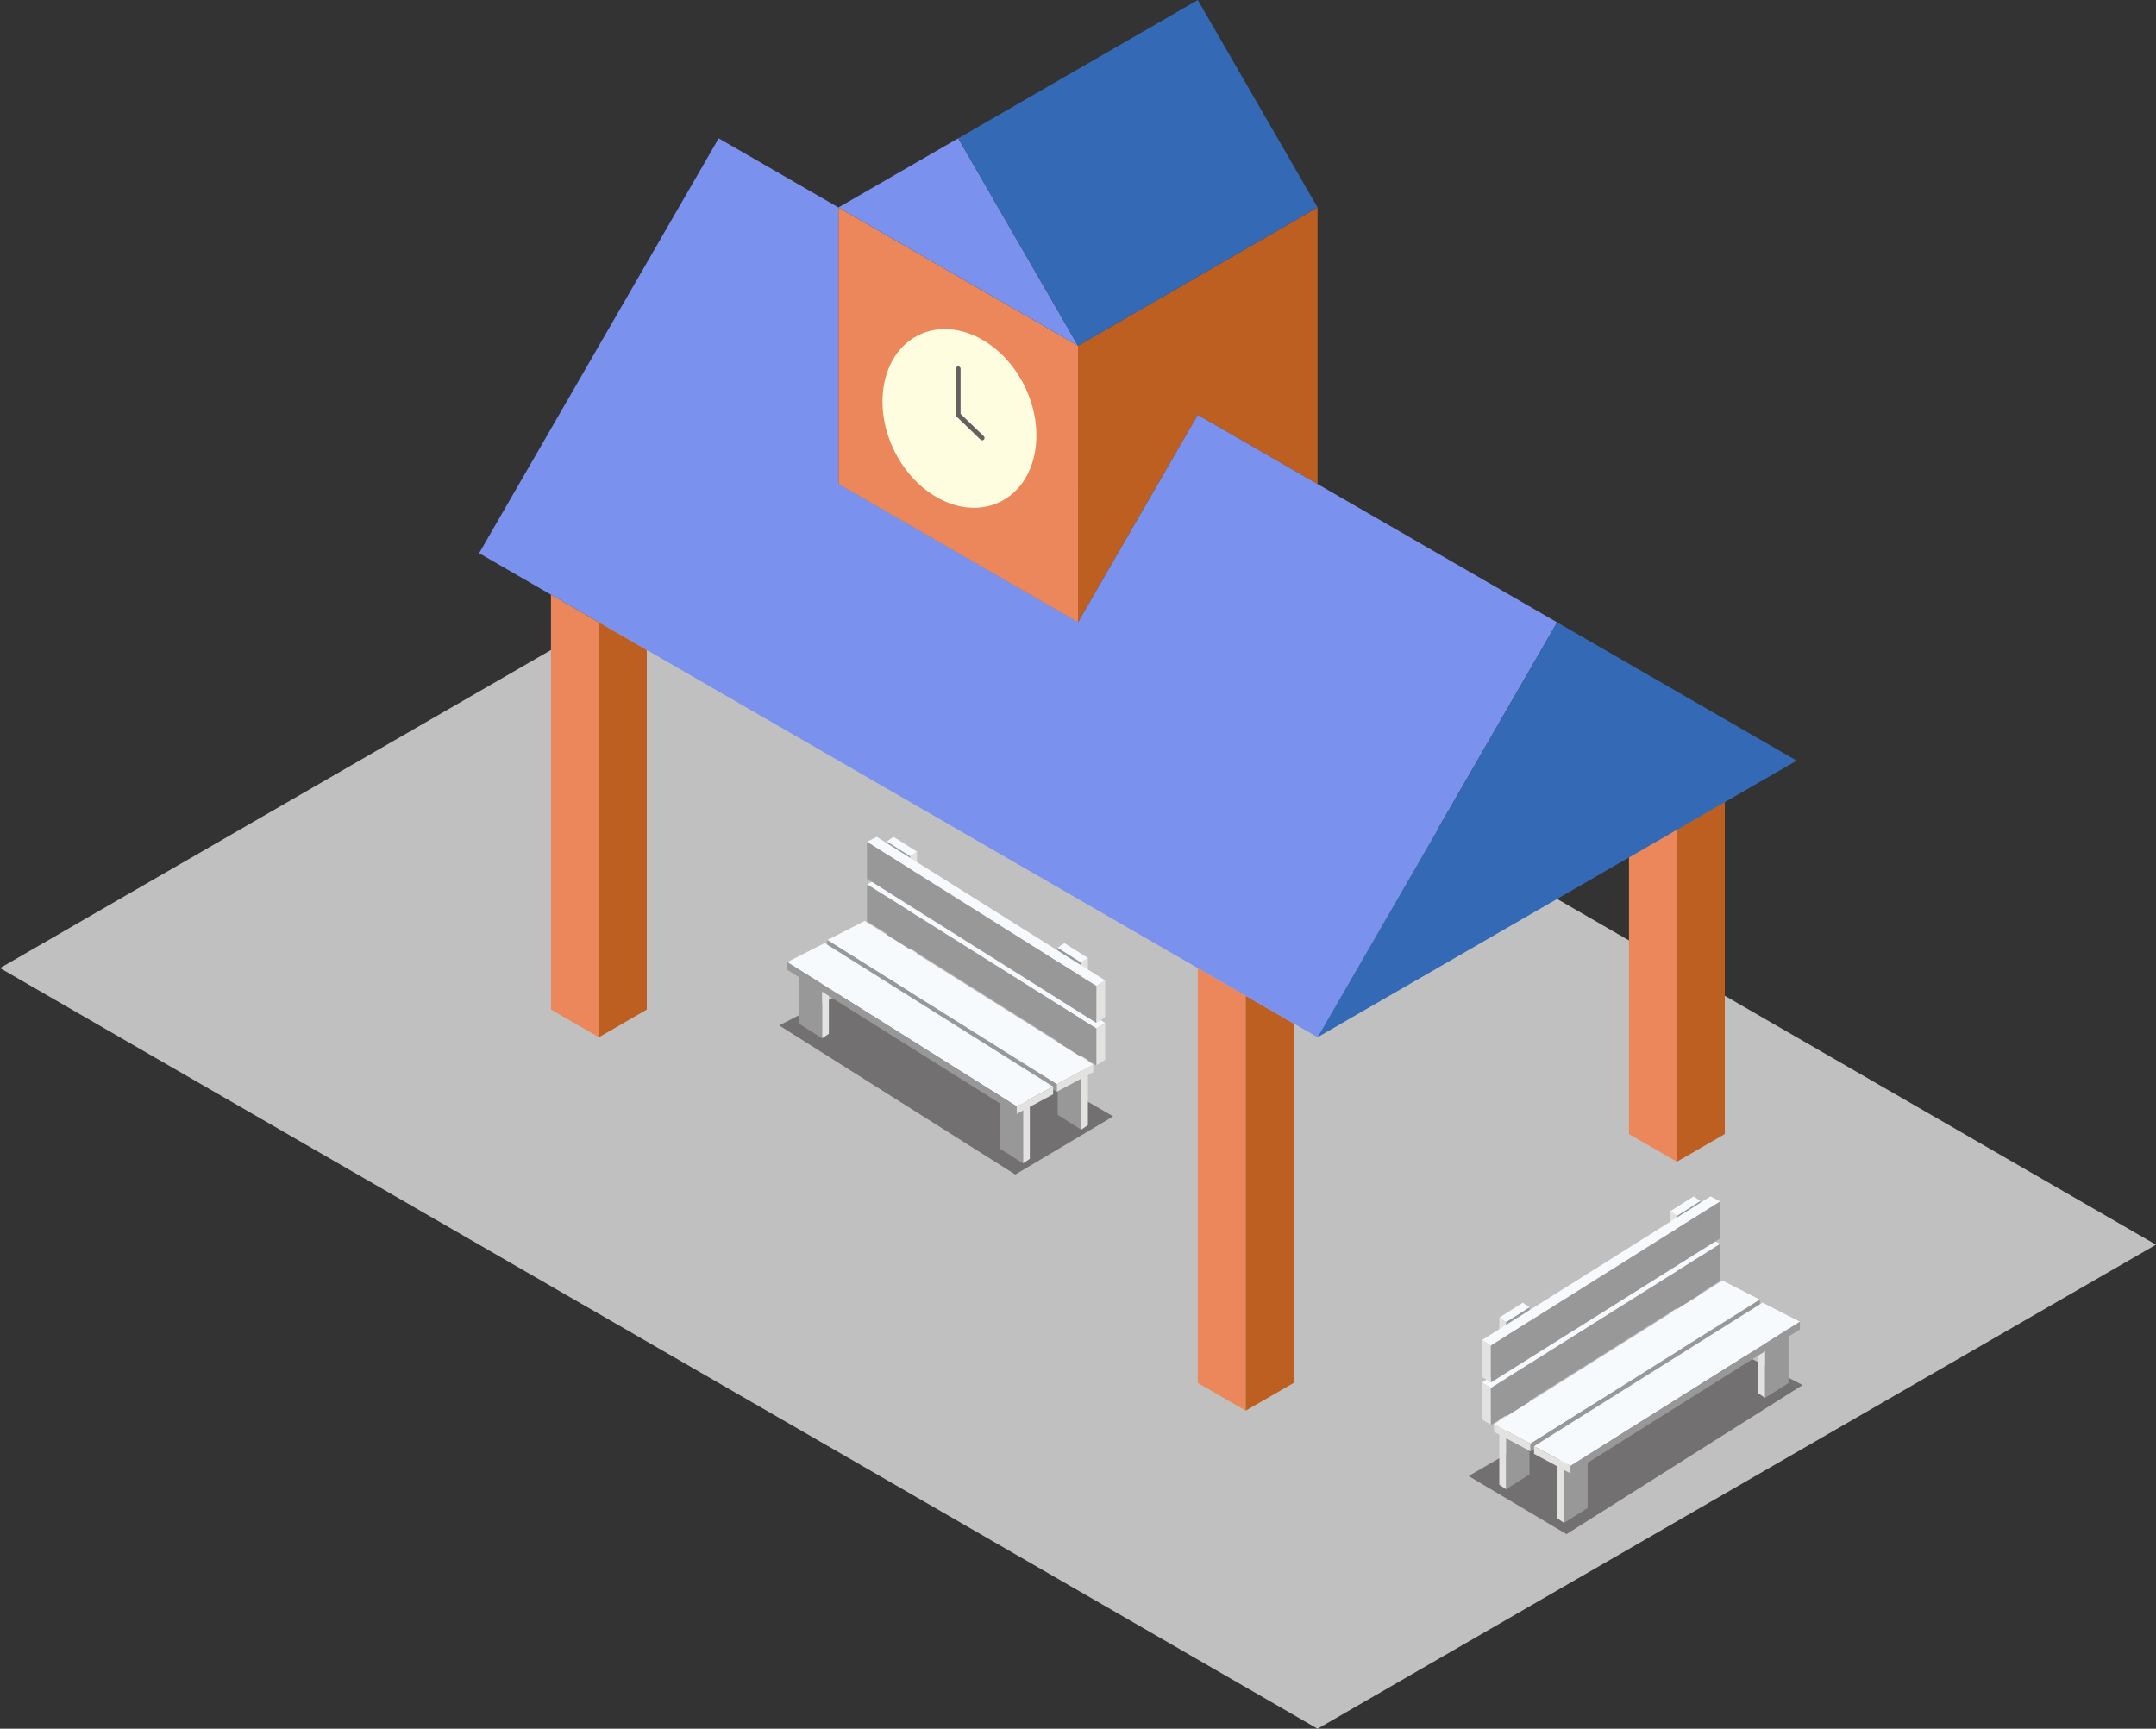 <svg xmlns="http://www.w3.org/2000/svg" viewBox="0 0 294.585 236.22"><rect x="0" y="0" width="294.585" height="236.22" fill="#333333" stroke="none"/><defs><clipPath clipPathUnits="userSpaceOnUse" id="b"><path d="M1068.58 1045.64h34.24v-20.21h-34.24z"/></clipPath><clipPath clipPathUnits="userSpaceOnUse" id="a"><path d="M1107.73 1023.4h34.24v-20.21h-34.24z"/></clipPath></defs><path style="fill:silver;fill-opacity:1;stroke:none;stroke-width:1px;stroke-linecap:butt;stroke-linejoin:miter;stroke-opacity:1" d="M0 132.283l114.56-66.141 180.025 103.937-114.56 66.141z"/><g style="opacity:.5" clip-path="url(#a)" transform="matrix(1.333 0 0 -1.333 -1370.143 1497.75)"><path style="fill:#231f20;fill-opacity:1;fill-rule:nonzero;stroke:none" d="M1141.969 1009.154l-10.033-5.96-24.203 15.287 9.568 4.923z"/></g><path style="fill:#989898;fill-opacity:1;fill-rule:nonzero;stroke:none" d="M109.125 139.848l3.211 2.032v-7.754l-3.21-2.032z"/><path style="fill:#f7fafd;fill-opacity:1;fill-rule:nonzero;stroke:none" d="M109.125 132.093l.916-.625 3.212 2.033-.917.624z"/><path style="fill:#e2e2e1;fill-opacity:1;fill-rule:nonzero;stroke:none" d="M113.253 141.256l-.916.625v-7.756l.916-.624z"/><path style="fill:#989898;fill-opacity:1;fill-rule:nonzero;stroke:none" d="M136.584 156.93l3.21 2.032v-7.754l-3.21-2.032z"/><path style="fill:#f7fafd;fill-opacity:1;fill-rule:nonzero;stroke:none" d="M136.584 149.175l.916-.625 3.212 2.033-.918.624z"/><path style="fill:#e2e2e1;fill-opacity:1;fill-rule:nonzero;stroke:none" d="M140.711 158.338l-.916.625v-7.756l.916-.624z"/><path style="fill:#989898;fill-opacity:1;fill-rule:nonzero;stroke:none" d="M121.17 137.81l3.21 2.032v-22.837l-3.21-2.033z"/><path style="fill:#f7fafd;fill-opacity:1;fill-rule:nonzero;stroke:none" d="M121.17 114.972l.916-.625 3.212 2.033-.918.624z"/><path style="fill:#e2e2e1;fill-opacity:1;fill-rule:nonzero;stroke:none" d="M125.297 139.218l-.916.625v-22.838l.916-.626z"/><path style="fill:#989898;fill-opacity:1;fill-rule:nonzero;stroke:none" d="M144.516 152.333l3.213 2.032v-22.838l-3.213-2.033z"/><path style="fill:#f7fafd;fill-opacity:1;fill-rule:nonzero;stroke:none" d="M144.516 129.494l.916-.625 3.215 2.033-.918.624z"/><path style="fill:#e2e2e1;fill-opacity:1;fill-rule:nonzero;stroke:none" d="M148.646 153.74l-.916.626v-22.84l.916-.624z"/><path style="fill:#f7fafd;fill-opacity:1;fill-rule:nonzero;stroke:none" d="M151.008 139.774l-31.221-19.621-1.325.69 31.336 19.692z"/><path style="fill:#e2e2e1;fill-opacity:1;fill-rule:nonzero;stroke:none" d="M151.008 139.774v5.044l-1.21.761v-5.044z"/><path style="fill:#989898;fill-opacity:1;fill-rule:nonzero;stroke:none" d="M149.797 140.536l-31.336-19.695v5.044l31.336 19.695z"/><path style="fill:#f7fafd;fill-opacity:1;fill-rule:nonzero;stroke:none" d="M151.008 133.97l-31.221-19.623-1.325.689 31.336 19.695z"/><path style="fill:#e2e2e1;fill-opacity:1;fill-rule:nonzero;stroke:none" d="M151.008 133.97v5.042l-1.21.763v-5.044z"/><path style="fill:#989898;fill-opacity:1;fill-rule:nonzero;stroke:none" d="M149.797 134.731l-31.336-19.695v5.044l31.336 19.694z"/><path style="fill:#f7fafd;fill-opacity:1;fill-rule:nonzero;stroke:none" d="M149.373 145.464l-31.222-19.621-5.109 2.605 31.336 19.696z"/><path style="fill:#e2e2e1;fill-opacity:1;fill-rule:nonzero;stroke:none" d="M149.373 145.464v1.048l-4.995 2.679v-1.047z"/><path style="fill:#989898;fill-opacity:1;fill-rule:nonzero;stroke:none" d="M144.378 148.144l-31.336-19.695v1.047l31.336 19.694z"/><path style="fill:#f7fafd;fill-opacity:1;fill-rule:nonzero;stroke:none" d="M143.894 148.484l-31.22-19.622-5.108 2.606 31.336 19.696z"/><path style="fill:#e2e2e1;fill-opacity:1;fill-rule:nonzero;stroke:none" d="M143.894 148.484v1.046l-4.992 2.68v-1.046z"/><g><path style="fill:#989898;fill-opacity:1;fill-rule:nonzero;stroke:none" d="M138.901 151.163l-31.336-19.694v1.046l31.336 19.695z"/></g><g><g style="opacity:.5" clip-path="url(#b)" transform="matrix(1.333 0 0 -1.333 -1223.754 1576.534)"><path style="fill:#231f20;fill-opacity:1;fill-rule:nonzero;stroke:none" d="M1068.58 1031.393l10.031-5.96 24.205 15.287-9.57 4.923z"/></g><path style="fill:#989898;fill-opacity:1;fill-rule:nonzero;stroke:none" d="M244.377 188.982l-3.211 2.032v-7.755l3.21-2.032z"/><path style="fill:#f7fafd;fill-opacity:1;fill-rule:nonzero;stroke:none" d="M244.377 181.227l-.916-.625-3.212 2.033.917.624z"/><path style="fill:#e2e2e1;fill-opacity:1;fill-rule:nonzero;stroke:none" d="M240.25 190.39l.915.625v-7.756l-.916-.624z"/><path style="fill:#989898;fill-opacity:1;fill-rule:nonzero;stroke:none" d="M216.918 206.064l-3.21 2.032v-7.754l3.21-2.032z"/><path style="fill:#f7fafd;fill-opacity:1;fill-rule:nonzero;stroke:none" d="M216.918 198.309l-.916-.625-3.212 2.033.918.624z"/><path style="fill:#e2e2e1;fill-opacity:1;fill-rule:nonzero;stroke:none" d="M212.79 207.472l.917.625v-7.756l-.916-.624z"/><path style="fill:#989898;fill-opacity:1;fill-rule:nonzero;stroke:none" d="M232.332 186.944l-3.21 2.032V166.14l3.21-2.033z"/><path style="fill:#f7fafd;fill-opacity:1;fill-rule:nonzero;stroke:none" d="M232.332 164.106l-.916-.626-3.212 2.034.918.624z"/><path style="fill:#e2e2e1;fill-opacity:1;fill-rule:nonzero;stroke:none" d="M228.205 188.352l.916.625V166.14l-.916-.626z"/><path style="fill:#989898;fill-opacity:1;fill-rule:nonzero;stroke:none" d="M208.983 201.466l-3.21 2.032v-22.837l3.21-2.033z"/><path style="fill:#f7fafd;fill-opacity:1;fill-rule:nonzero;stroke:none" d="M208.983 178.628l-.916-.625-3.212 2.033.918.624z"/><path style="fill:#e2e2e1;fill-opacity:1;fill-rule:nonzero;stroke:none" d="M204.856 202.874l.916.625v-22.838l-.916-.626z"/><path style="fill:#f7fafd;fill-opacity:1;fill-rule:nonzero;stroke:none" d="M202.494 188.908l31.221-19.621 1.325.689-31.336 19.693z"/><path style="fill:#e2e2e1;fill-opacity:1;fill-rule:nonzero;stroke:none" d="M202.494 188.908v5.044l1.21.761v-5.044z"/><path style="fill:#989898;fill-opacity:1;fill-rule:nonzero;stroke:none" d="M203.705 189.67l31.336-19.695v5.044l-31.336 19.695z"/><path style="fill:#f7fafd;fill-opacity:1;fill-rule:nonzero;stroke:none" d="M202.494 183.103l31.221-19.622 1.325.689-31.336 19.695z"/><path style="fill:#e2e2e1;fill-opacity:1;fill-rule:nonzero;stroke:none" d="M202.494 183.103v5.043l1.21.763v-5.044z"/><path style="fill:#989898;fill-opacity:1;fill-rule:nonzero;stroke:none" d="M203.705 183.865l31.336-19.695v5.044l-31.336 19.694z"/><path style="fill:#f7fafd;fill-opacity:1;fill-rule:nonzero;stroke:none" d="M204.13 194.598l31.22-19.621 5.107 2.605-31.333 19.696z"/><path style="fill:#e2e2e1;fill-opacity:1;fill-rule:nonzero;stroke:none" d="M204.13 194.598v1.048l4.994 2.679v-1.047z"/><path style="fill:#989898;fill-opacity:1;fill-rule:nonzero;stroke:none" d="M209.124 197.278l31.333-19.695v1.047l-31.333 19.694z"/><path style="fill:#f7fafd;fill-opacity:1;fill-rule:nonzero;stroke:none" d="M209.606 197.618l31.221-19.622 5.107 2.606-31.334 19.696z"/><path style="fill:#e2e2e1;fill-opacity:1;fill-rule:nonzero;stroke:none" d="M209.606 197.618v1.046l4.994 2.68v-1.046z"/><g><path style="fill:#989898;fill-opacity:1;fill-rule:nonzero;stroke:none" d="M214.6 200.297l31.334-19.694v1.046L214.6 201.344z"/></g></g><g><path style="fill:#eb875b;fill-opacity:1;stroke:none;stroke-width:1px;stroke-linecap:butt;stroke-linejoin:miter;stroke-opacity:1" d="M222.575 98.268v56.693l6.547 3.78v-56.694z"/><path style="fill:#bd5f21;fill-opacity:1;stroke:none;stroke-width:1px;stroke-linecap:butt;stroke-linejoin:miter;stroke-opacity:1" d="M229.122 158.74l6.546-3.78v-49.133l-6.546-3.78z"/></g><g><path d="M163.658 132.283v56.693l6.547 3.78v-56.693z" style="fill:#eb875b;fill-opacity:1;stroke:none;stroke-width:1px;stroke-linecap:butt;stroke-linejoin:miter;stroke-opacity:1"/><path d="M170.205 192.756l6.546-3.78v-49.133l-6.546-3.78z" style="fill:#bd5f21;fill-opacity:1;stroke:none;stroke-width:1px;stroke-linecap:butt;stroke-linejoin:miter;stroke-opacity:1"/></g><path style="fill:#eb875b;fill-opacity:1;stroke:none;stroke-width:1px;stroke-linecap:butt;stroke-linejoin:miter;stroke-opacity:1" d="M114.56 28.346v37.796l32.733 18.897V47.244z"/><path style="fill:#bd5f21;fill-opacity:1;stroke:none;stroke-width:1px;stroke-linecap:butt;stroke-linejoin:miter;stroke-opacity:1" d="M147.292 85.04l16.366-28.347 16.366 9.449V28.346l-32.731 18.898z"/><path style="fill:#7b91ee;fill-opacity:1;stroke:none;stroke-width:1px;stroke-linecap:butt;stroke-linejoin:miter;stroke-opacity:1" d="M130.927 18.898l-16.366 9.448 32.731 18.898z"/><path style="fill:#7b91ee;fill-opacity:1;stroke:none;stroke-width:1px;stroke-linecap:butt;stroke-linejoin:miter;stroke-opacity:1" d="M163.658 56.693l49.098 28.346-32.732 56.693-114.56-66.141 32.731-56.693 16.366 9.448v37.796l32.731 18.897z"/><path style="fill:#3469b5;fill-opacity:1;stroke:none;stroke-width:1px;stroke-linecap:butt;stroke-linejoin:miter;stroke-opacity:1" d="M180.024 141.732l65.464-37.795-32.732-18.898zM130.927 18.898l16.365 28.346 32.732-18.898L163.658 0z"/><ellipse style="fill:#fffddf;fill-opacity:1;stroke:none;stroke-width:.34;stroke-linecap:round;stroke-miterlimit:4;stroke-dasharray:none;stroke-opacity:1" cx="90.726" cy="111.85" rx="9.942" ry="12.686" transform="matrix(.884 -.467 .455 .89 0 0)"/><path style="opacity:.96;fill:none;stroke:#5d5a5a;stroke-width:.646px;stroke-linecap:round;stroke-linejoin:miter;stroke-opacity:1" d="M130.927 50.394v6.299l3.273 3.15"/><path style="fill:#eb875b;fill-opacity:1;stroke:none;stroke-width:1px;stroke-linecap:butt;stroke-linejoin:miter;stroke-opacity:1" d="M81.83 85.04v56.692l-6.547-3.78V81.26z"/><path style="fill:#bd5f21;fill-opacity:1;stroke:none;stroke-width:1px;stroke-linecap:butt;stroke-linejoin:miter;stroke-opacity:1" d="M81.83 141.732l6.546-3.78V88.82l-6.547-3.78z"/></svg>